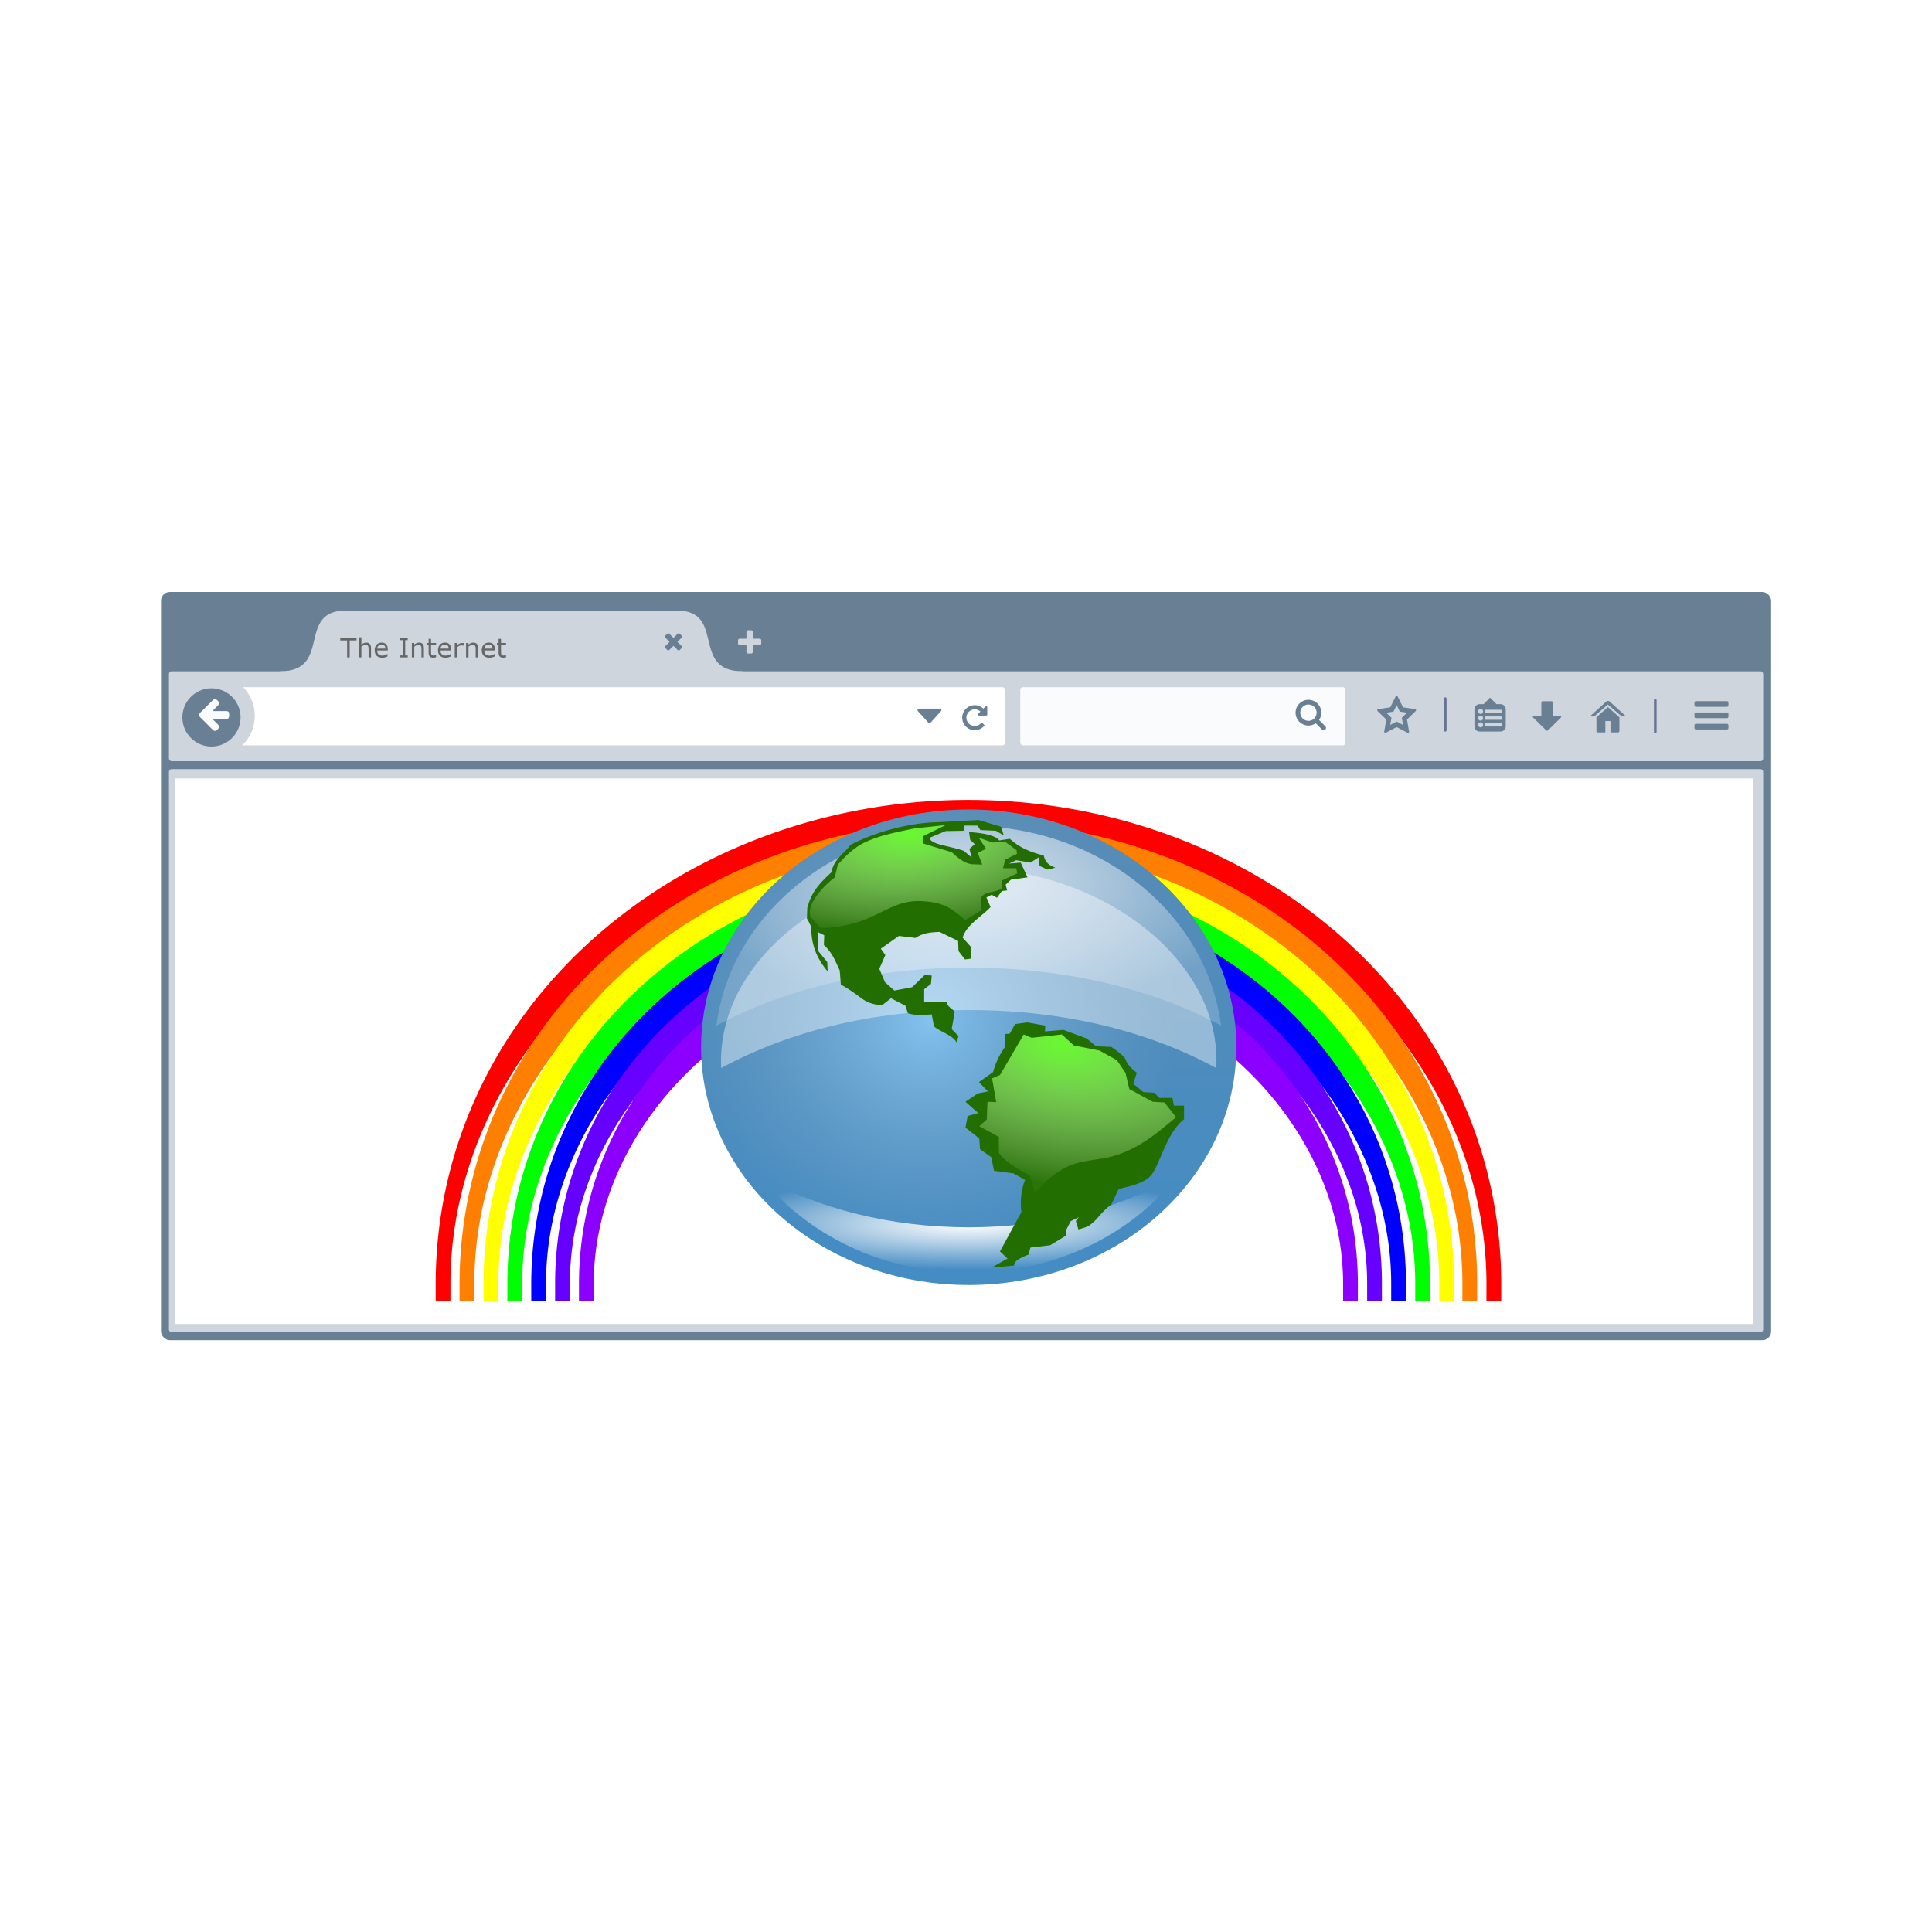 <svg:svg xmlns:dc="http://purl.org/dc/elements/1.1/" xmlns:ns1="http://sodipodi.sourceforge.net/DTD/sodipodi-0.dtd" xmlns:ns2="http://www.inkscape.org/namespaces/inkscape" xmlns:ns3="http://www.w3.org/1999/xlink" xmlns:ns5="http://creativecommons.org/ns#" xmlns:rdf="http://www.w3.org/1999/02/22-rdf-syntax-ns#" xmlns:svg="http://www.w3.org/2000/svg" height="730.8" id="svg4599" version="1.1" viewBox="-60.9 -223.9 730.8 730.8" width="730.8" ns1:docname="theinternet.svg" ns2:version="0.91 r13725">
  <svg:defs id="defs4601">
    <svg:linearGradient id="linearGradient7124">
      <svg:stop id="stop7126" offset="0" style="stop-color:#69f931" />
      <svg:stop id="stop7128" offset="1" style="stop-color:#f1fee4;stop-opacity:.043" />
    </svg:linearGradient>
    <svg:linearGradient gradientUnits="userSpaceOnUse" id="linearGradient4204" x1="345.29" x2="345.29" y1="216.6" y2="659.36" ns2:collect="always">
      <svg:stop id="stop4200" offset="0" style="stop-color:#588cb5" />
      <svg:stop id="stop4202" offset="1" style="stop-color:#438cc4" />
    </svg:linearGradient>
    <svg:radialGradient cx="305.9" cy="218.3" gradientTransform="matrix(0.101,1.09,-2.056,0.19,721.02,-132.84)" gradientUnits="userSpaceOnUse" id="radialGradient9072" r="86.902" ns2:collect="always" ns3:href="#linearGradient7124" />
    <svg:radialGradient cx="415.86" cy="428.09" gradientTransform="matrix(-0.362,1.553,-2.586,-0.603,1686.8,53.041)" gradientUnits="userSpaceOnUse" id="radialGradient10051" r="82.42" ns2:collect="always" ns3:href="#linearGradient7124" />
    <svg:radialGradient cx="359.44" cy="404.75" gradientTransform="matrix(1.156,-6.1141e-5,0,0.577,-57.463,53.393)" gradientUnits="userSpaceOnUse" id="radialGradient10082" r="211.31" ns2:collect="always">
      <svg:stop id="stop10086" offset="0" style="stop-color:#e2ebf3;stop-opacity:.861" />
      <svg:stop id="stop10088" offset="1" style="stop-color:#e2ebf3;stop-opacity:.227" />
    </svg:radialGradient>
    <svg:radialGradient cx="303.89" cy="416.94" gradientTransform="matrix(0.934,0,0,1,22.813,-2.8011012e-7)" gradientUnits="userSpaceOnUse" id="radialGradient11161" r="224.11" ns2:collect="always">
      <svg:stop id="stop11165" offset="0" style="stop-color:#83c1ef" />
      <svg:stop id="stop11167" offset="1" style="stop-color:#729ec0;stop-opacity:0" />
    </svg:radialGradient>
    <svg:filter height="1.391" id="filter14172" width="1.102" x="-.051" y="-.195" ns2:collect="always">
      <svg:feGaussianBlur id="feGaussianBlur14174" stdDeviation="8.9" ns2:collect="always" />
    </svg:filter>
    <svg:radialGradient cx="351.84" cy="610.38" gradientTransform="matrix(1.259,0,0,0.245,-90.988,461.03)" gradientUnits="userSpaceOnUse" id="radialGradient14184" r="174.5" ns2:collect="always">
      <svg:stop id="stop14178" offset="0" style="stop-color:#ffffff" />
      <svg:stop id="stop14180" offset="1" style="stop-color:#ffffff;stop-opacity:0" />
    </svg:radialGradient>
    <svg:filter height="1.308" id="filter15171" width="1.137" x="-.069" y="-.154" ns2:collect="always">
      <svg:feGaussianBlur id="feGaussianBlur15173" stdDeviation="14.527" ns2:collect="always" />
    </svg:filter>
  </svg:defs>
  <ns1:namedview bordercolor="#666666" borderopacity="1.0" fit-margin-bottom="0" fit-margin-left="0" fit-margin-right="0" fit-margin-top="0" id="base" pagecolor="#ffffff" showgrid="false" ns2:current-layer="g19815" ns2:cx="391.85336" ns2:cy="135.44667" ns2:document-units="px" ns2:pageopacity="0.0" ns2:pageshadow="2" ns2:snap-bbox="true" ns2:snap-bbox-edge-midpoints="true" ns2:snap-global="true" ns2:snap-nodes="false" ns2:window-height="1035" ns2:window-maximized="1" ns2:window-width="1916" ns2:window-x="4" ns2:window-y="1" ns2:zoom="1.3036995" />
  <svg:g id="layer1" transform="translate(-70.5,-390.862)" ns2:groupmode="layer" ns2:label="Layer 1">
    <svg:g id="text19644" style="font-style:normal;font-weight:normal;font-size:44.035px;line-height:125%;font-family:sans-serif;letter-spacing:0px;word-spacing:0px;fill:#4d4d4d;fill-opacity:1;stroke:none;stroke-width:1px;stroke-linecap:butt;stroke-linejoin:miter;stroke-opacity:1" transform="matrix(0.957,0,0,1.045,2,0)">
      <svg:g id="g19815">
        <svg:rect height="283" id="rect4008" ry="3.314" style="fill:#698094;fill-opacity:1;stroke:none;display:inline" transform="matrix(1.045,0,0,0.957,-2.089,0)" width="609" x="70.5" y="390.862" />
        <svg:rect height="34" id="rect3952" ry="1" style="fill:#cfd5dd;fill-opacity:1;stroke:none;display:inline" transform="matrix(1.045,0,0,0.957,-2.089,0)" width="603" x="73.5" y="420.862" />
        <svg:rect height="213" id="rect3950" ry="1" style="fill:#cfd5dd;fill-opacity:1;stroke:none;display:inline" transform="matrix(1.045,0,0,0.957,-2.089,0)" width="603" x="73.5" y="457.862" />
        <svg:path d="m 140.5,397.862 125,0 c 19,0 5,23 25,23 l 0,10 -175,0 0,-10 c 20,0 6,-23 25,-23 z" id="path3965" style="fill:#cfd5dd;fill-opacity:1;stroke:none;display:inline" transform="matrix(1.045,0,0,0.957,-2.089,0)" ns1:nodetypes="csccccc" ns2:connector-curvature="0" />
        <svg:g id="text3967" style="font-size:9.768px;font-style:normal;font-variant:normal;font-weight:normal;font-stretch:normal;line-height:125%;letter-spacing:0px;word-spacing:0px;fill:#698094;fill-opacity:1;stroke:none;display:inline;font-family:FontAwesome;-inkscape-font-specification:FontAwesome" transform="matrix(1.045,0,0,0.957,-2.089,0)">
          <svg:path d="m 267.575,411.696 c 0,-0.136 -0.054,-0.273 -0.153,-0.371 l -1.603,-1.603 1.603,-1.603 c 0.098,-0.098 0.153,-0.234 0.153,-0.371 0,-0.136 -0.054,-0.273 -0.153,-0.371 l -0.741,-0.741 c -0.098,-0.098 -0.234,-0.153 -0.371,-0.153 -0.136,0 -0.273,0.054 -0.371,0.153 l -1.603,1.603 -1.603,-1.603 c -0.098,-0.098 -0.234,-0.153 -0.371,-0.153 -0.136,0 -0.273,0.054 -0.371,0.153 l -0.741,0.741 c -0.098,0.098 -0.153,0.234 -0.153,0.371 0,0.136 0.054,0.273 0.153,0.371 l 1.603,1.603 -1.603,1.603 c -0.098,0.098 -0.153,0.234 -0.153,0.371 0,0.136 0.054,0.273 0.153,0.371 l 0.741,0.741 c 0.098,0.098 0.234,0.153 0.371,0.153 0.136,0 0.273,-0.054 0.371,-0.153 l 1.603,-1.603 1.603,1.603 c 0.098,0.098 0.234,0.153 0.371,0.153 0.136,0 0.273,-0.054 0.371,-0.153 l 0.741,-0.741 c 0.098,-0.098 0.153,-0.234 0.153,-0.371" id="path3030" style="" />
        </svg:g>
        <svg:g id="text3996" style="font-size:11.186px;font-style:normal;font-variant:normal;font-weight:normal;font-stretch:normal;line-height:125%;letter-spacing:0px;word-spacing:0px;fill:#cfd5dd;fill-opacity:1;stroke:none;display:inline;font-family:FontAwesome;-inkscape-font-specification:FontAwesome" transform="matrix(1.045,0,0,0.957,-2.089,0)">
          <svg:path d="m 297.532,409.136 c 0,-0.331 -0.268,-0.599 -0.599,-0.599 l -2.597,0 0,-2.597 c 0,-0.331 -0.268,-0.599 -0.599,-0.599 l -1.198,0 c -0.331,0 -0.599,0.268 -0.599,0.599 l 0,2.597 -2.597,0 c -0.331,0 -0.599,0.268 -0.599,0.599 l 0,1.198 c 0,0.331 0.268,0.599 0.599,0.599 l 2.597,0 0,2.597 c 0,0.331 0.268,0.599 0.599,0.599 l 1.198,0 c 0.331,0 0.599,-0.268 0.599,-0.599 l 0,-2.597 2.597,0 c 0.331,0 0.599,-0.268 0.599,-0.599 l 0,-1.198" id="path3027" style="" />
        </svg:g>
        <svg:rect height="22" id="rect4212" ry="1" style="opacity:1;fill:#ffffff;fill-opacity:1;stroke:none;display:inline" transform="matrix(1.045,0,0,0.957,-2.089,0)" width="297.731" x="92.013" y="426.862" />
        <svg:path d="m -978.475,600.73 a 11.553,11.553 0 0 1 -11.553,11.553 11.553,11.553 0 0 1 -11.553,-11.553 11.553,11.553 0 0 1 11.553,-11.553 11.553,11.553 0 0 1 11.553,11.553 z" id="path4389" style="fill:#cfd5dd;fill-opacity:1;stroke:none;display:inline" transform="matrix(1.401,0,0,1.284,1479.486,-352.478)" ns1:cx="-990.02704" ns1:cy="600.73035" ns1:rx="11.552512" ns1:ry="11.552512" ns1:type="arc" />
        <svg:rect height="22" id="rect4704" ry="1" style="opacity:0.9;fill:#ffffff;fill-opacity:1;stroke:none;display:inline" transform="matrix(1.045,0,0,0.957,-2.089,0)" width="123" x="395.5" y="426.862" />
        <svg:path d="m 537.875,430.116 c -0.203,0 -0.358,0.176 -0.438,0.344 l -2,4.031 -4.438,0.656 c -0.221,0.035 -0.5,0.141 -0.5,0.406 0,0.159 0.113,0.291 0.219,0.406 l 3.219,3.125 -0.75,4.438 c -0.009,0.062 -0.031,0.126 -0.031,0.188 0,0.23 0.118,0.438 0.375,0.438 0.124,0 0.229,-0.063 0.344,-0.125 l 4,-2.062 3.969,2.062 c 0.106,0.062 0.22,0.125 0.344,0.125 0.257,0 0.375,-0.199 0.375,-0.438 0,-0.062 -0.022,-0.126 -0.031,-0.188 l -0.75,-4.438 3.219,-3.125 c 0.115,-0.115 0.219,-0.247 0.219,-0.406 0,-0.265 -0.288,-0.371 -0.5,-0.406 l -4.438,-0.656 -2,-4.031 c -0.08,-0.168 -0.203,-0.344 -0.406,-0.344 z m 0,3.531 1.188,2.469 2.719,0.406 -1.969,1.906 0.469,2.719 -2.406,-1.281 -2.438,1.281 0.469,-2.719 -1.969,-1.906 2.719,-0.406 1.219,-2.469 z m -5.406,2.438 0.062,0 c -0.004,0.012 -0.03,0.018 -0.031,0.031 l -0.031,-0.031 z m 10.719,0 0.062,0 -0.031,0.031 c -0.002,-0.013 -0.028,-0.019 -0.031,-0.031 z m -8.625,6.25 c 0.018,0.014 0.04,0.023 0.062,0.031 l -0.094,0.062 0.031,-0.094 z m 6.594,0 0.031,0.094 -0.094,-0.062 c 0.023,-0.008 0.045,-0.018 0.062,-0.031 z" id="text4232" style="font-size:15.852px;font-style:normal;font-variant:normal;font-weight:normal;font-stretch:normal;line-height:125%;letter-spacing:0px;word-spacing:0px;fill:#698094;fill-opacity:1;stroke:none;display:inline;font-family:FontAwesome;-inkscape-font-specification:FontAwesome" transform="matrix(1.045,0,0,0.957,-2.089,0)" ns2:connector-curvature="0" />
        <svg:g id="text4243" style="font-size:15.004px;font-style:normal;font-variant:normal;font-weight:normal;font-stretch:normal;line-height:125%;letter-spacing:0px;word-spacing:0px;fill:#698094;fill-opacity:1;stroke:none;display:inline;font-family:FontAwesome;-inkscape-font-specification:FontAwesome" transform="matrix(1.045,0,0,0.957,-2.089,0)">
          <svg:path d="m 663.36,441.255 c 0,-0.293 -0.243,-0.536 -0.536,-0.536 l -11.789,0 c -0.293,0 -0.536,0.243 -0.536,0.536 l 0,1.072 c 0,0.293 0.243,0.536 0.536,0.536 l 11.789,0 c 0.293,0 0.536,-0.243 0.536,-0.536 l 0,-1.072 m 0,-4.287 c 0,-0.293 -0.243,-0.536 -0.536,-0.536 l -11.789,0 c -0.293,0 -0.536,0.243 -0.536,0.536 l 0,1.072 c 0,0.293 0.243,0.536 0.536,0.536 l 11.789,0 c 0.293,0 0.536,-0.243 0.536,-0.536 l 0,-1.072 m 0,-4.287 c 0,-0.293 -0.243,-0.536 -0.536,-0.536 l -11.789,0 c -0.293,0 -0.536,0.243 -0.536,0.536 l 0,1.072 c 0,0.293 0.243,0.536 0.536,0.536 l 11.789,0 c 0.293,0 0.536,-0.243 0.536,-0.536 l 0,-1.072" id="path3018" style="" />
        </svg:g>
        <svg:path d="m 556.252,443.176 0,-11.984 0,0 0,0" id="path4252" style="fill:#698094;fill-opacity:1;stroke:#697394;stroke-width:1px;stroke-linecap:round;stroke-linejoin:miter;stroke-opacity:1;display:inline" transform="matrix(1.045,0,0,0.957,-2.089,0)" ns2:connector-curvature="0" />
        <svg:path d="m 635.677,443.802 0,-11.984 0,0 0,0" id="path4250" style="fill:#698094;fill-opacity:1;stroke:#697394;stroke-width:1px;stroke-linecap:round;stroke-linejoin:miter;stroke-opacity:1;display:inline" transform="matrix(1.045,0,0,0.957,-2.089,0)" ns2:connector-curvature="0" />
        <svg:g id="text4270" style="font-size:12.396px;font-style:normal;font-variant:normal;font-weight:normal;font-stretch:normal;line-height:125%;letter-spacing:0px;word-spacing:0px;fill:#698094;fill-opacity:1;stroke:none;display:inline;font-family:FontAwesome;-inkscape-font-specification:FontAwesome" transform="matrix(1.045,0,0,0.957,-2.089,0)">
          <svg:path d="m 507.604,436.513 c 0,1.709 -1.39,3.099 -3.099,3.099 -1.709,0 -3.099,-1.39 -3.099,-3.099 0,-1.709 1.39,-3.099 3.099,-3.099 1.709,0 3.099,1.39 3.099,3.099 m 3.542,5.755 c 0,-0.235 -0.097,-0.463 -0.256,-0.623 l -2.373,-2.373 c 0.56,-0.809 0.858,-1.778 0.858,-2.76 0,-2.691 -2.179,-4.87 -4.87,-4.87 -2.691,0 -4.87,2.179 -4.87,4.87 0,2.691 2.179,4.87 4.87,4.87 0.982,0 1.951,-0.297 2.76,-0.858 l 2.373,2.366 c 0.159,0.166 0.387,0.263 0.623,0.263 0.484,0 0.885,-0.401 0.885,-0.885" id="path3021" style="" />
        </svg:g>
        <svg:path d="m -978.475,600.73 a 11.553,11.553 0 0 1 -11.553,11.553 11.553,11.553 0 0 1 -11.553,-11.553 11.553,11.553 0 0 1 11.553,-11.553 11.553,11.553 0 0 1 11.553,11.553 z" id="path4706" style="opacity:1;fill:#698094;fill-opacity:1;stroke:none;display:inline" transform="matrix(0.995,0,0,0.912,1076.609,-128.415)" ns1:cx="-990.02704" ns1:cy="600.73035" ns1:rx="11.552512" ns1:ry="11.552512" ns1:type="arc" />
        <svg:g id="text4274" style="font-size:13.846px;font-style:normal;font-variant:normal;font-weight:normal;font-stretch:normal;line-height:125%;letter-spacing:0px;word-spacing:0px;fill:#fafbfc;fill-opacity:1;stroke:none;display:inline;font-family:FontAwesome;-inkscape-font-specification:FontAwesome" transform="matrix(1.045,0,0,0.957,-2.089,0)">
          <svg:path d="m 96.268,436.891 c 0,-0.525 -0.348,-0.989 -0.904,-0.989 l -5.44,0 2.264,-2.264 c 0.185,-0.185 0.294,-0.44 0.294,-0.703 0,-0.263 -0.108,-0.518 -0.294,-0.703 l -0.58,-0.572 c -0.185,-0.185 -0.433,-0.294 -0.695,-0.294 -0.263,0 -0.518,0.108 -0.703,0.294 l -5.03,5.022 c -0.178,0.185 -0.286,0.44 -0.286,0.703 0,0.263 0.108,0.518 0.286,0.695 l 5.03,5.038 c 0.185,0.178 0.44,0.286 0.703,0.286 0.263,0 0.518,-0.108 0.695,-0.286 l 0.58,-0.587 c 0.185,-0.178 0.294,-0.433 0.294,-0.695 0,-0.263 -0.108,-0.518 -0.294,-0.695 l -2.264,-2.272 5.44,0 c 0.556,0 0.904,-0.464 0.904,-0.989 l 0,-0.989" id="path3014" style="" />
        </svg:g>
        <svg:path d="m 624.643,437.93 -6.196,-5.634 c -0.362,-0.329 -0.948,-0.329 -1.31,0 l -6.196,5.634 1.595,0 5.19,-4.503 5.28,4.503 z m -6.872,-3.544 -4.343,3.86 c 0,0.019 -0.004,5.127 -0.004,5.127 0,0.328 0.219,0.599 0.483,0.599 l 2.898,0 0,-4.301 1.932,0 0,4.301 2.898,0 c 0.264,0 0.483,-0.271 0.483,-0.599 l -0.003,-5.127 c 4.6e-4,-0.019 -4.343,-3.86 -4.343,-3.86 z" id="path4395" style="font-size:16.134px;font-style:normal;font-variant:normal;font-weight:normal;font-stretch:normal;line-height:125%;letter-spacing:0px;word-spacing:0px;fill:#698094;fill-opacity:1;stroke:none;display:inline;font-family:FontAwesome;-inkscape-font-specification:FontAwesome" transform="matrix(1.045,0,0,0.957,-2.089,0)" ns2:connector-curvature="0" />
        <svg:g id="text4286" style="font-size:25.797px;font-style:normal;font-variant:normal;font-weight:normal;font-stretch:normal;line-height:125%;letter-spacing:0px;word-spacing:0px;fill:#698094;fill-opacity:1;stroke:none;display:inline;font-family:FontAwesome;-inkscape-font-specification:FontAwesome" transform="matrix(1.016,0,0,0.84,1093.637,-112.118)">
          <svg:path d="m -461.276,632.383 c -0.072,-0.173 -0.23,-0.274 -0.417,-0.274 l -2.779,0 0,-5.784 c 0,-0.259 -0.202,-0.461 -0.461,-0.461 l -3.58,0 c -0.259,0 -0.461,0.202 -0.461,0.461 l 0,5.784 -2.854,0 c -0.187,0 -0.345,0.115 -0.417,0.274 -0.072,0.173 -0.043,0.36 0.072,0.504 l 5.11,5.528 c 0.086,0.086 0.216,0.144 0.345,0.144 l 0,0 c 0.13,0 0.245,-0.058 0.331,-0.144 l 5.038,-5.528 c 0.115,-0.144 0.144,-0.331 0.072,-0.504" id="path4291" style="fill:#698094;fill-opacity:1" ns1:nodetypes="cscsssscscccccccc" ns2:connector-curvature="0" />
        </svg:g>
        <svg:path d="m 365.666,435.532 c 0,-0.309 -0.256,-0.565 -0.565,-0.565 l -7.911,0 c -0.309,0 -0.565,0.256 -0.565,0.565 0,0.15 0.062,0.291 0.168,0.397 l 3.956,4.393 c 0.106,0.106 0.247,0.168 0.397,0.168 0.15,0 0.291,-0.062 0.397,-0.168 l 3.956,-4.393 c 0.106,-0.106 0.168,-0.247 0.168,-0.397" id="path4227" style="font-size:15.822px;font-style:normal;font-variant:normal;font-weight:normal;font-stretch:normal;line-height:125%;letter-spacing:0px;word-spacing:0px;fill:#698094;fill-opacity:1;stroke:none;font-family:FontAwesome;-inkscape-font-specification:FontAwesome" transform="matrix(1.045,0,0,0.957,-2.089,0)" ns1:nodetypes="csssccsccc" ns2:connector-curvature="0" />
        <svg:g id="text4254" style="font-size:11.052px;font-style:normal;font-variant:normal;font-weight:normal;font-stretch:normal;line-height:125%;letter-spacing:0px;word-spacing:0px;fill:#698094;fill-opacity:1;stroke:none;display:inline;font-family:FontAwesome;-inkscape-font-specification:FontAwesome" transform="matrix(1.045,0,0,0.957,-2.089,0)">
          <svg:path d="m 383.013,434.452 c 0,-0.16 -0.099,-0.302 -0.241,-0.364 -0.148,-0.062 -0.321,-0.031 -0.432,0.086 l -0.802,0.796 c -0.87,-0.82 -2.048,-1.308 -3.263,-1.308 -2.609,0 -4.737,2.128 -4.737,4.737 0,2.609 2.128,4.737 4.737,4.737 1.412,0 2.745,-0.623 3.645,-1.708 0.062,-0.08 0.062,-0.197 -0.012,-0.265 l -0.845,-0.851 c -0.043,-0.037 -0.099,-0.056 -0.154,-0.056 -0.056,0.006 -0.111,0.031 -0.142,0.074 -0.604,0.783 -1.511,1.227 -2.492,1.227 -1.739,0 -3.158,-1.419 -3.158,-3.158 0,-1.739 1.419,-3.158 3.158,-3.158 0.808,0 1.573,0.308 2.152,0.845 l -0.851,0.851 c -0.117,0.111 -0.148,0.284 -0.086,0.426 0.062,0.148 0.204,0.247 0.364,0.247 l 2.763,0 c 0.216,0 0.395,-0.179 0.395,-0.395 l 0,-2.763" id="path3024" style="" />
        </svg:g>
        <svg:path d="m 573.192,430.835 -2.438,2.438 -1.5,0 c -1.104,0 -1.969,0.896 -1.969,2 l 0,6.375 c 0,1.104 0.865,2 1.969,2 l 7.875,0 c 1.104,0 2,-0.896 2,-2 l 0,-6.375 c 0,-1.104 -0.896,-2 -2,-2 l -1.5,0 -2.438,-2.438 z m -3.562,4.25 c 0.526,0 0.938,0.412 0.938,0.938 0,0.526 -0.412,0.969 -0.938,0.969 -0.526,0 -0.969,-0.443 -0.969,-0.969 0,-0.526 0.443,-0.938 0.969,-0.938 z m 1.719,0.312 6.031,0 c 0.084,0 0.156,0.072 0.156,0.156 l 0,0.969 c 0,0.084 -0.072,0.156 -0.156,0.156 l -6.031,0 c -0.084,0 -0.156,-0.072 -0.156,-0.156 l 0,-0.969 c 0,-0.084 0.072,-0.156 0.156,-0.156 z m -1.719,2.219 c 0.526,0 0.938,0.443 0.938,0.969 0,0.526 -0.412,0.938 -0.938,0.938 -0.526,0 -0.969,-0.412 -0.969,-0.938 0,-0.526 0.443,-0.969 0.969,-0.969 z m 1.719,0.312 6.031,0 c 0.084,0 0.156,0.072 0.156,0.156 l 0,0.969 c 0,0.084 -0.072,0.156 -0.156,0.156 l -6.031,0 c -0.084,0 -0.156,-0.072 -0.156,-0.156 l 0,-0.969 c 0,-0.084 0.072,-0.156 0.156,-0.156 z m -1.719,2.219 c 0.526,0 0.938,0.443 0.938,0.969 0,0.526 -0.412,0.938 -0.938,0.938 -0.526,0 -0.969,-0.412 -0.969,-0.938 0,-0.526 0.443,-0.969 0.969,-0.969 z m 1.719,0.344 6.031,0 c 0.084,0 0.156,0.072 0.156,0.156 l 0,0.938 c 0,0.084 -0.072,0.156 -0.156,0.156 l -6.031,0 c -0.084,0 -0.156,-0.072 -0.156,-0.156 l 0,-0.938 c 0,-0.084 0.072,-0.156 0.156,-0.156 z" id="rect4440" style="fill:#698094;fill-opacity:1;stroke:none;display:inline" transform="matrix(1.045,0,0,0.957,-2.089,0)" ns2:connector-curvature="0" />
        <svg:g id="text4555" style="font-style:normal;font-variant:normal;font-weight:normal;font-stretch:normal;font-size:10px;line-height:125%;font-family:'Noto Sans CJK TC';-inkscape-font-specification:'Noto Sans CJK TC';text-align:start;letter-spacing:0px;word-spacing:0px;writing-mode:lr-tb;text-anchor:start;display:inline;fill:#666666;fill-opacity:1;stroke:none" transform="scale(1.045,0.957)">
          <svg:path d="m 142.462,409.186 -2.598,0 0,6.411 -0.967,0 0,-6.411 -2.598,0 0,-0.859 6.162,0 0,0.859 z" id="path20098" style="" />
          <svg:path d="m 147.936,415.598 -0.918,0 0,-3.105 q 0,-0.376 -0.044,-0.703 -0.044,-0.332 -0.161,-0.518 -0.122,-0.205 -0.352,-0.303 -0.229,-0.103 -0.596,-0.103 -0.376,0 -0.786,0.186 -0.41,0.186 -0.786,0.474 l 0,4.072 -0.918,0 0,-7.598 0.918,0 0,2.749 q 0.43,-0.356 0.889,-0.557 0.459,-0.2 0.942,-0.2 0.884,0 1.348,0.532 0.464,0.532 0.464,1.533 l 0,3.54 z" id="path20100" style="" />
          <svg:path d="m 154.269,412.966 -4.019,0 q 0,0.503 0.151,0.879 0.151,0.371 0.415,0.61 0.254,0.234 0.601,0.352 0.352,0.117 0.771,0.117 0.557,0 1.118,-0.22 0.566,-0.225 0.806,-0.439 l 0.049,0 0,1.001 q -0.464,0.195 -0.947,0.327 -0.483,0.132 -1.016,0.132 -1.357,0 -2.119,-0.732 -0.762,-0.737 -0.762,-2.09 0,-1.338 0.728,-2.124 0.732,-0.786 1.924,-0.786 1.104,0 1.699,0.645 0.601,0.645 0.601,1.831 l 0,0.498 z M 153.375,412.263 q -0.005,-0.723 -0.366,-1.118 -0.356,-0.396 -1.089,-0.396 -0.737,0 -1.177,0.435 -0.435,0.435 -0.493,1.079 l 3.125,0 z" id="path20102" style="" />
          <svg:path d="m 161.812,415.598 -2.871,0 0,-0.742 0.952,0 0,-5.786 -0.952,0 0,-0.742 2.871,0 0,0.742 -0.952,0 0,5.786 0.952,0 0,0.742 z" id="path20104" style="" />
          <svg:path d="m 167.936,415.598 -0.918,0 0,-3.105 q 0,-0.376 -0.044,-0.703 -0.044,-0.332 -0.161,-0.518 -0.122,-0.205 -0.352,-0.303 -0.229,-0.103 -0.596,-0.103 -0.376,0 -0.786,0.186 -0.41,0.186 -0.786,0.474 l 0,4.072 -0.918,0 0,-5.454 0.918,0 0,0.605 q 0.43,-0.356 0.889,-0.557 0.459,-0.2 0.942,-0.2 0.884,0 1.348,0.532 0.464,0.532 0.464,1.533 l 0,3.54 z" id="path20106" style="" />
          <svg:path d="m 172.535,415.549 q -0.259,0.068 -0.566,0.112 -0.303,0.044 -0.542,0.044 -0.835,0 -1.27,-0.449 -0.435,-0.449 -0.435,-1.44 l 0,-2.9 -0.62,0 0,-0.771 0.62,0 0,-1.567 0.918,0 0,1.567 1.895,0 0,0.771 -1.895,0 0,2.485 q 0,0.43 0.019,0.674 0.019,0.239 0.137,0.449 0.107,0.195 0.293,0.288 0.19,0.088 0.576,0.088 0.225,0 0.469,-0.064 0.244,-0.068 0.352,-0.112 l 0.049,0 0,0.825 z" id="path20108" style="" />
          <svg:path d="m 178.214,412.966 -4.019,0 q 0,0.503 0.151,0.879 0.151,0.371 0.415,0.61 0.254,0.234 0.601,0.352 0.352,0.117 0.771,0.117 0.557,0 1.118,-0.22 0.566,-0.225 0.806,-0.439 l 0.049,0 0,1.001 q -0.464,0.195 -0.947,0.327 -0.483,0.132 -1.016,0.132 -1.357,0 -2.119,-0.732 -0.762,-0.737 -0.762,-2.09 0,-1.338 0.728,-2.124 0.732,-0.786 1.924,-0.786 1.104,0 1.699,0.645 0.601,0.645 0.601,1.831 l 0,0.498 z m -0.894,-0.703 q -0.005,-0.723 -0.366,-1.118 -0.356,-0.396 -1.089,-0.396 -0.737,0 -1.177,0.435 -0.435,0.435 -0.493,1.079 l 3.125,0 z" id="path20110" style="" />
          <svg:path d="m 183.009,411.144 -0.049,0 q -0.205,-0.049 -0.4,-0.068 -0.19,-0.024 -0.454,-0.024 -0.425,0 -0.82,0.19 -0.396,0.186 -0.762,0.483 l 0,3.872 -0.918,0 0,-5.454 0.918,0 0,0.806 q 0.547,-0.439 0.962,-0.62 0.42,-0.186 0.854,-0.186 0.239,0 0.347,0.015 0.107,0.01 0.322,0.044 l 0,0.942 z" id="path20112" style="" />
          <svg:path d="m 188.443,415.598 -0.918,0 0,-3.105 q 0,-0.376 -0.044,-0.703 -0.044,-0.332 -0.161,-0.518 -0.122,-0.205 -0.352,-0.303 -0.229,-0.103 -0.596,-0.103 -0.376,0 -0.786,0.186 -0.41,0.186 -0.786,0.474 l 0,4.072 -0.918,0 0,-5.454 0.918,0 0,0.605 q 0.43,-0.356 0.889,-0.557 0.459,-0.2 0.942,-0.2 0.884,0 1.348,0.532 0.464,0.532 0.464,1.533 l 0,3.54 z" id="path20114" style="" />
          <svg:path d="m 194.776,412.966 -4.019,0 q 0,0.503 0.151,0.879 0.151,0.371 0.415,0.61 0.254,0.234 0.601,0.352 0.352,0.117 0.771,0.117 0.557,0 1.118,-0.22 0.566,-0.225 0.806,-0.439 l 0.049,0 0,1.001 q -0.464,0.195 -0.947,0.327 -0.483,0.132 -1.016,0.132 -1.357,0 -2.119,-0.732 -0.762,-0.737 -0.762,-2.09 0,-1.338 0.728,-2.124 0.732,-0.786 1.924,-0.786 1.104,0 1.699,0.645 0.601,0.645 0.601,1.831 l 0,0.498 z m -0.894,-0.703 q -0.005,-0.723 -0.366,-1.118 -0.356,-0.396 -1.089,-0.396 -0.737,0 -1.177,0.435 -0.435,0.435 -0.493,1.079 l 3.125,0 z" id="path20116" style="" />
          <svg:path d="m 199,415.549 q -0.259,0.068 -0.566,0.112 -0.303,0.044 -0.542,0.044 -0.835,0 -1.27,-0.449 -0.435,-0.449 -0.435,-1.44 l 0,-2.9 -0.62,0 0,-0.771 0.62,0 0,-1.567 0.918,0 0,1.567 1.895,0 0,0.771 -1.895,0 0,2.485 q 0,0.43 0.019,0.674 0.019,0.239 0.137,0.449 0.107,0.195 0.293,0.288 0.19,0.088 0.576,0.088 0.225,0 0.469,-0.064 0.244,-0.068 0.352,-0.112 l 0.049,0 0,0.825 z" id="path20118" style="" />
        </svg:g>
        <svg:rect height="206.336" id="rect19642" rx="0" ry="0" style="opacity:1;fill:#ffffff;fill-opacity:1;stroke:none;stroke-width:2;stroke-linecap:round;stroke-linejoin:round;stroke-miterlimit:4;stroke-dasharray:none;stroke-opacity:1" transform="matrix(1.045,0,0,0.957,-2.089,0)" width="596.763" x="75.869" y="461.39" />
        <svg:g id="layer1-3" transform="matrix(0.472,0,0,0.384,178.354,397.928)" ns2:label="Layer 1">
          <svg:path d="M 100,160 A 340,130 0 0 1 440,30 340,130 0 0 1 780,160" id="path3155" style="fill:none;stroke:#ff0000;stroke-width:9.556;stroke-linecap:square;stroke-linejoin:round" transform="matrix(1.294,0,0,3.385,-119.41,48.462)" ns1:cx="440" ns1:cy="160" ns1:end="6.2831853" ns1:open="true" ns1:rx="340" ns1:ry="130" ns1:start="3.1415927" ns1:type="arc" />
          <svg:path d="M 100,160 A 340,130 0 0 1 440,30 340,130 0 0 1 780,160" id="path3163" style="fill:none;stroke:#ff7f00;stroke-width:10.011;stroke-linecap:square;stroke-linejoin:round" transform="matrix(1.235,0,0,3.231,-93.529,73.077)" ns1:cx="440" ns1:cy="160" ns1:end="6.2831853" ns1:open="true" ns1:rx="340" ns1:ry="130" ns1:start="3.1415927" ns1:type="arc" />
          <svg:path d="M 100,160 A 340,130 0 0 1 440,30 340,130 0 0 1 780,160" id="path3165" style="fill:none;stroke:#ffff00;stroke-width:10.512;stroke-linecap:square;stroke-linejoin:round" transform="matrix(1.177,0,0,3.077,-67.647,97.692)" ns1:cx="440" ns1:cy="160" ns1:end="6.2831853" ns1:open="true" ns1:rx="340" ns1:ry="130" ns1:start="3.1415927" ns1:type="arc" />
          <svg:path d="M 100,160 A 340,130 0 0 1 440,30 340,130 0 0 1 780,160" id="path3167" style="fill:none;stroke:#00ff00;stroke-width:11.065;stroke-linecap:square;stroke-linejoin:round" transform="matrix(1.118,0,0,2.923,-41.765,122.31)" ns1:cx="440" ns1:cy="160" ns1:end="6.2831853" ns1:open="true" ns1:rx="340" ns1:ry="130" ns1:start="3.1415927" ns1:type="arc" />
          <svg:path d="M 100,160 A 340,130 0 0 1 440,30 340,130 0 0 1 780,160" id="path3169" style="fill:none;stroke:#0000ff;stroke-width:11.68;stroke-linecap:square;stroke-linejoin:round" transform="matrix(1.059,0,0,2.769,-15.882,146.92)" ns1:cx="440" ns1:cy="160" ns1:end="6.2831853" ns1:open="true" ns1:rx="340" ns1:ry="130" ns1:start="3.1415927" ns1:type="arc" />
          <svg:path d="M 100,160 A 340,130 0 0 1 440,30 340,130 0 0 1 780,160" id="path3171" style="fill:none;stroke:#6600ff;stroke-width:12.367;stroke-linecap:square;stroke-linejoin:round" transform="matrix(1,0,0,2.615,10,171.54)" ns1:cx="440" ns1:cy="160" ns1:end="6.2831853" ns1:open="true" ns1:rx="340" ns1:ry="130" ns1:start="3.1415927" ns1:type="arc" />
          <svg:path d="M 100,160 A 340,130 0 0 1 440,30 340,130 0 0 1 780,160" id="path3173" style="fill:none;stroke:#8b00ff;stroke-width:13.14;stroke-linecap:square;stroke-linejoin:round" transform="matrix(0.941,0,0,2.462,35.882,196.15)" ns1:cx="440" ns1:cy="160" ns1:end="6.2831853" ns1:open="true" ns1:rx="340" ns1:ry="130" ns1:start="3.1415927" ns1:type="arc" />
        </svg:g>
        <svg:g id="g20061" transform="matrix(0.472,0,0,0.384,285.056,452.79)">
          <svg:g id="layer1-32" transform="translate(-127.71,-219.18)" ns2:label="Water">
            <svg:g id="layer7" ns2:groupmode="layer" ns2:label="Shape">
              <svg:circle cx="340.267" cy="441.462" id="path2241" r="224.108" style="color:#000000;fill:url(#linearGradient4204)" transform="translate(11.555,1.825)" />
              <svg:circle cx="340.267" cy="441.462" id="path11159" r="224.108" style="color:#000000;fill:url(#radialGradient11161)" transform="translate(11.555,1.825)" />
            </svg:g>
            <svg:g id="layer6" ns2:groupmode="layer" ns2:label="Highlights-Water">
              <svg:path d="m 351.84,234.56 c -109.3,0 -199.27,82.32 -211.34,188.38 55.43,-33.94 129.7,-54.72 211.31,-54.72 81.61,0 155.89,20.78 211.31,54.72 C 551.05,316.88 461.14,234.56 351.84,234.56 Z" id="path10070" style="color:#000000;fill:url(#radialGradient10082)" ns2:connector-curvature="0" />
              <svg:path d="m 351.84,274.56 c -109.3,0 -211.73,84.15 -207.34,188.38 55.43,-33.94 125.7,-54.72 207.31,-54.72 81.61,0 151.89,20.78 207.31,54.72 5.01,-103.01 -97.98,-188.38 -207.28,-188.38 z" id="path10090" style="color:#000000;fill:#ffffff;fill-opacity:0.403;filter:url(#filter15171)" ns1:nodetypes="ccscc" ns2:connector-curvature="0" />
              <svg:path d="m 177.34,564.84 c 38.43,55.06 102.23,91.07 174.5,91.07 72.29,0 136.09,-36 174.5,-91.07 -47.25,30.1 -108.07,48.19 -174.5,48.19 -66.41,0 -127.24,-18.1 -174.5,-48.19 z" id="path12141" style="color:#000000;fill:url(#radialGradient14184);filter:url(#filter14172)" ns2:connector-curvature="0" />
            </svg:g>
          </svg:g>
          <svg:g id="layer3" transform="translate(-127.71,-219.18)" ns2:label="Continents">
            <svg:g id="layer4" ns2:groupmode="layer" ns2:label="Shapes">
              <svg:path d="m 370.98,650.97 13.38,-8.51 -6.37,-6.67 17.92,-37.12 c -1.19,-10.77 -0.18,-20.59 3.05,-30.41 l -9.74,-6.08 -16.17,-2.43 -2.36,-12.82 -9.37,-7.54 -0.68,-10.1 -11.55,-10.29 1.84,-10.94 8.86,-2.75 -10.7,-10.63 10.33,-7.91 8.52,-1.82 -7.59,-8.79 11.85,-9.46 c 2.07,-8.55 5.1,-15.84 10.02,-23.76 l -0.29,-12.12 4.21,-0.32 4.57,-9.12 10.07,-1.51 15.2,3.04 -0.31,5.45 15.45,-1.46 19.53,8.18 7.91,7.29 12.77,0.61 c 7.05,5.44 11.71,10.16 12.04,12.3 0.34,2.17 3.44,7.26 9.24,12.03 l -3.04,10.34 8.52,7.9 9.12,0.61 4.26,4.87 10.94,0 1.22,7.3 8.51,0 0,12.77 c -15.85,14.24 -20.67,45.69 -28.6,54.1 -5.91,6.26 -15.53,8.98 -26.13,11.58 l -6.13,14.62 c -9.73,8.47 -10.68,13.34 -17.52,19.1 -2.77,2.33 -6.08,3.33 -10.07,4.52 l -2.16,-7.83 2.43,-3.65 -6.69,3.65 -3.65,7.9 -0.63,6.01 -13.02,8.86 -16.49,2.16 -1.53,6.64 c -10.67,4.41 -12.5,7.88 -12.12,10.39 l -18.85,1.82 z" id="path5176" style="fill:#226e00;fill-rule:evenodd" ns1:nodetypes="cccccccccccccccccccccccccccccscccccccccsccsccccccccccc" ns2:connector-curvature="0" />
              <svg:path d="m 341.68,438.79 c -3.16,-6.95 -13.59,-9.86 -18.95,-15.16 l -1.89,-11.36 c -6.95,0.94 -12.95,1.26 -19.9,-0.95 -0.73,-2.42 -1.47,-4.84 -2.21,-7.26 l -12,-6.95 -7.58,6.63 c -16.84,-1.79 -15.36,-7.68 -34.42,-19.58 l -0.94,-13.26 c -3.48,-8.32 -6,-16.63 -13.27,-24 l 0.32,-9.16 -5.05,-2.84 0,17.68 7.58,10.42 0.31,8.85 C 223.05,357.42 220,344.58 219.79,329.53 c -4.09,-9.98 -3.48,-6.95 -3.48,-6.95 l 0.32,-10.73 c 3.26,-13.06 7.47,-20.42 20.21,-33.48 2,-12.42 10.63,-17.58 16.1,-25.89 12.21,-7.58 37.06,-18 64.11,-20.84 l 42.95,-2.53 18.94,6.32 2.21,8.21 -6.63,-4.42 -12.95,-0.64 -2.84,-5.05 -11.05,0.63 0.32,5.06 -15.48,0.31 -13.58,6.32 c 0.74,6.63 18.53,7.89 28.74,12.31 l 6.63,6.32 -1.89,-8.21 4.42,-4.42 -3.79,-4.11 -0.95,-7.26 c 11.89,0.74 22.84,3.37 25.26,7.89 l 8.85,-1.58 c 8.84,9.06 17.36,12.43 28.42,15.79 1.36,6.64 4.63,9.48 9.79,11.37 l -6.64,1.9 -6.63,-3.48 -0.63,-8.21 -6.95,5.06 -12,-2.22 -6,3.16 9.79,-0.94 5.69,13.89 -13.9,2.21 -4.42,4.74 1.26,5.37 -4.42,0.63 -4.1,6.31 -4.42,-2.84 -4.42,2.53 3.47,9.15 c -6.84,8.32 -20.32,16.64 -23.37,28.74 l 7.27,9.16 -0.64,10.74 -4.73,0.63 -5.37,-7.9 -0.32,-9.47 -15.47,-8.53 c -8.63,0.32 -14.42,1.27 -20.21,5.69 l -13.9,-1.9 -15.15,12 3.79,6 -5.06,12.95 4.74,12.63 7.89,7.9 14.85,-3.16 10.42,-11.37 6,0.31 -0.63,7.9 -5.69,5.05 0,12 18.63,-0.31 c 0.74,5.05 4.63,6.31 6.95,9.47 l -2.53,16.42 5.69,6.63 -1.58,6 z" id="path6147" style="fill:#226e00;fill-rule:evenodd" ns1:nodetypes="cccccccccccccccccccccccccccccccccccccccccccccccccccccccccccccccccccccccccccccccccc" ns2:connector-curvature="0" />
            </svg:g>
            <svg:g id="layer5" ns2:groupmode="layer" ns2:label="Highlights">
              <svg:path d="m 348.94,323.53 c -10.31,-10 -17.02,-17 -36.94,-18 -19.54,-0.96 -31.43,10.83 -48.32,18 -11.32,4.81 -27.37,8 -36.31,7.26 l -8.22,-10.73 c -2.94,-11.37 9.58,-27.48 20.53,-36.95 l 2.53,-12 c 6.52,-8.21 13.31,-15.87 22.42,-20.84 10.89,-5.95 23.68,-9.16 41.68,-13.26 l 26.21,-3.16 -19.26,10.73 0.31,6.64 24,8.21 c 5.58,5.68 10.53,10.42 16.74,11.36 l 8.84,0.32 -3.79,-11.05 6.95,-3.79 -6,-10.42 11.37,4.42 11.05,-0.32 9.16,7.58 0.32,3.47 -9.79,5.37 -1.9,8.21 11.05,0 0.95,4.74 -12.63,6.63 -0.32,7.9 c -5.79,3.58 -13.02,2.59 -16.42,6.94 -2.63,3.37 -0.84,9.9 -0.31,12.95 l -13.9,9.79 z" id="path7122" style="fill:url(#radialGradient9072);fill-rule:evenodd" ns1:nodetypes="cssccccsccccccccccccccccccccscc" ns2:connector-curvature="0" />
              <svg:path d="m 377.05,543 0,-15.16 -16.42,-10.1 6.31,-6.32 0.63,-16.73 7.27,0.31 -3.48,-22.42 6.63,-3.16 19.9,-38.21 6.63,3.16 25.26,-3.16 10.11,10.42 21.47,4.74 14.53,9.16 7.26,12 3.16,15.16 19.58,12 9.79,0.63 9.79,13.89 c -14.63,13.79 -30.58,29.59 -52.42,36.63 -12.33,3.98 -26.96,3.79 -38.21,9.79 -10.65,5.68 -18.95,13.69 -27.48,25.27 l -4.42,-16.74 c -9.89,-5.79 -19.79,-11.9 -25.89,-21.16 z" id="path9074" style="fill:url(#radialGradient10051);fill-rule:evenodd" ns1:nodetypes="cccccccccccccccccccssccc" ns2:connector-curvature="0" />
            </svg:g>
          </svg:g>
        </svg:g>
      </svg:g>
    </svg:g>
  </svg:g>
</svg:svg>
